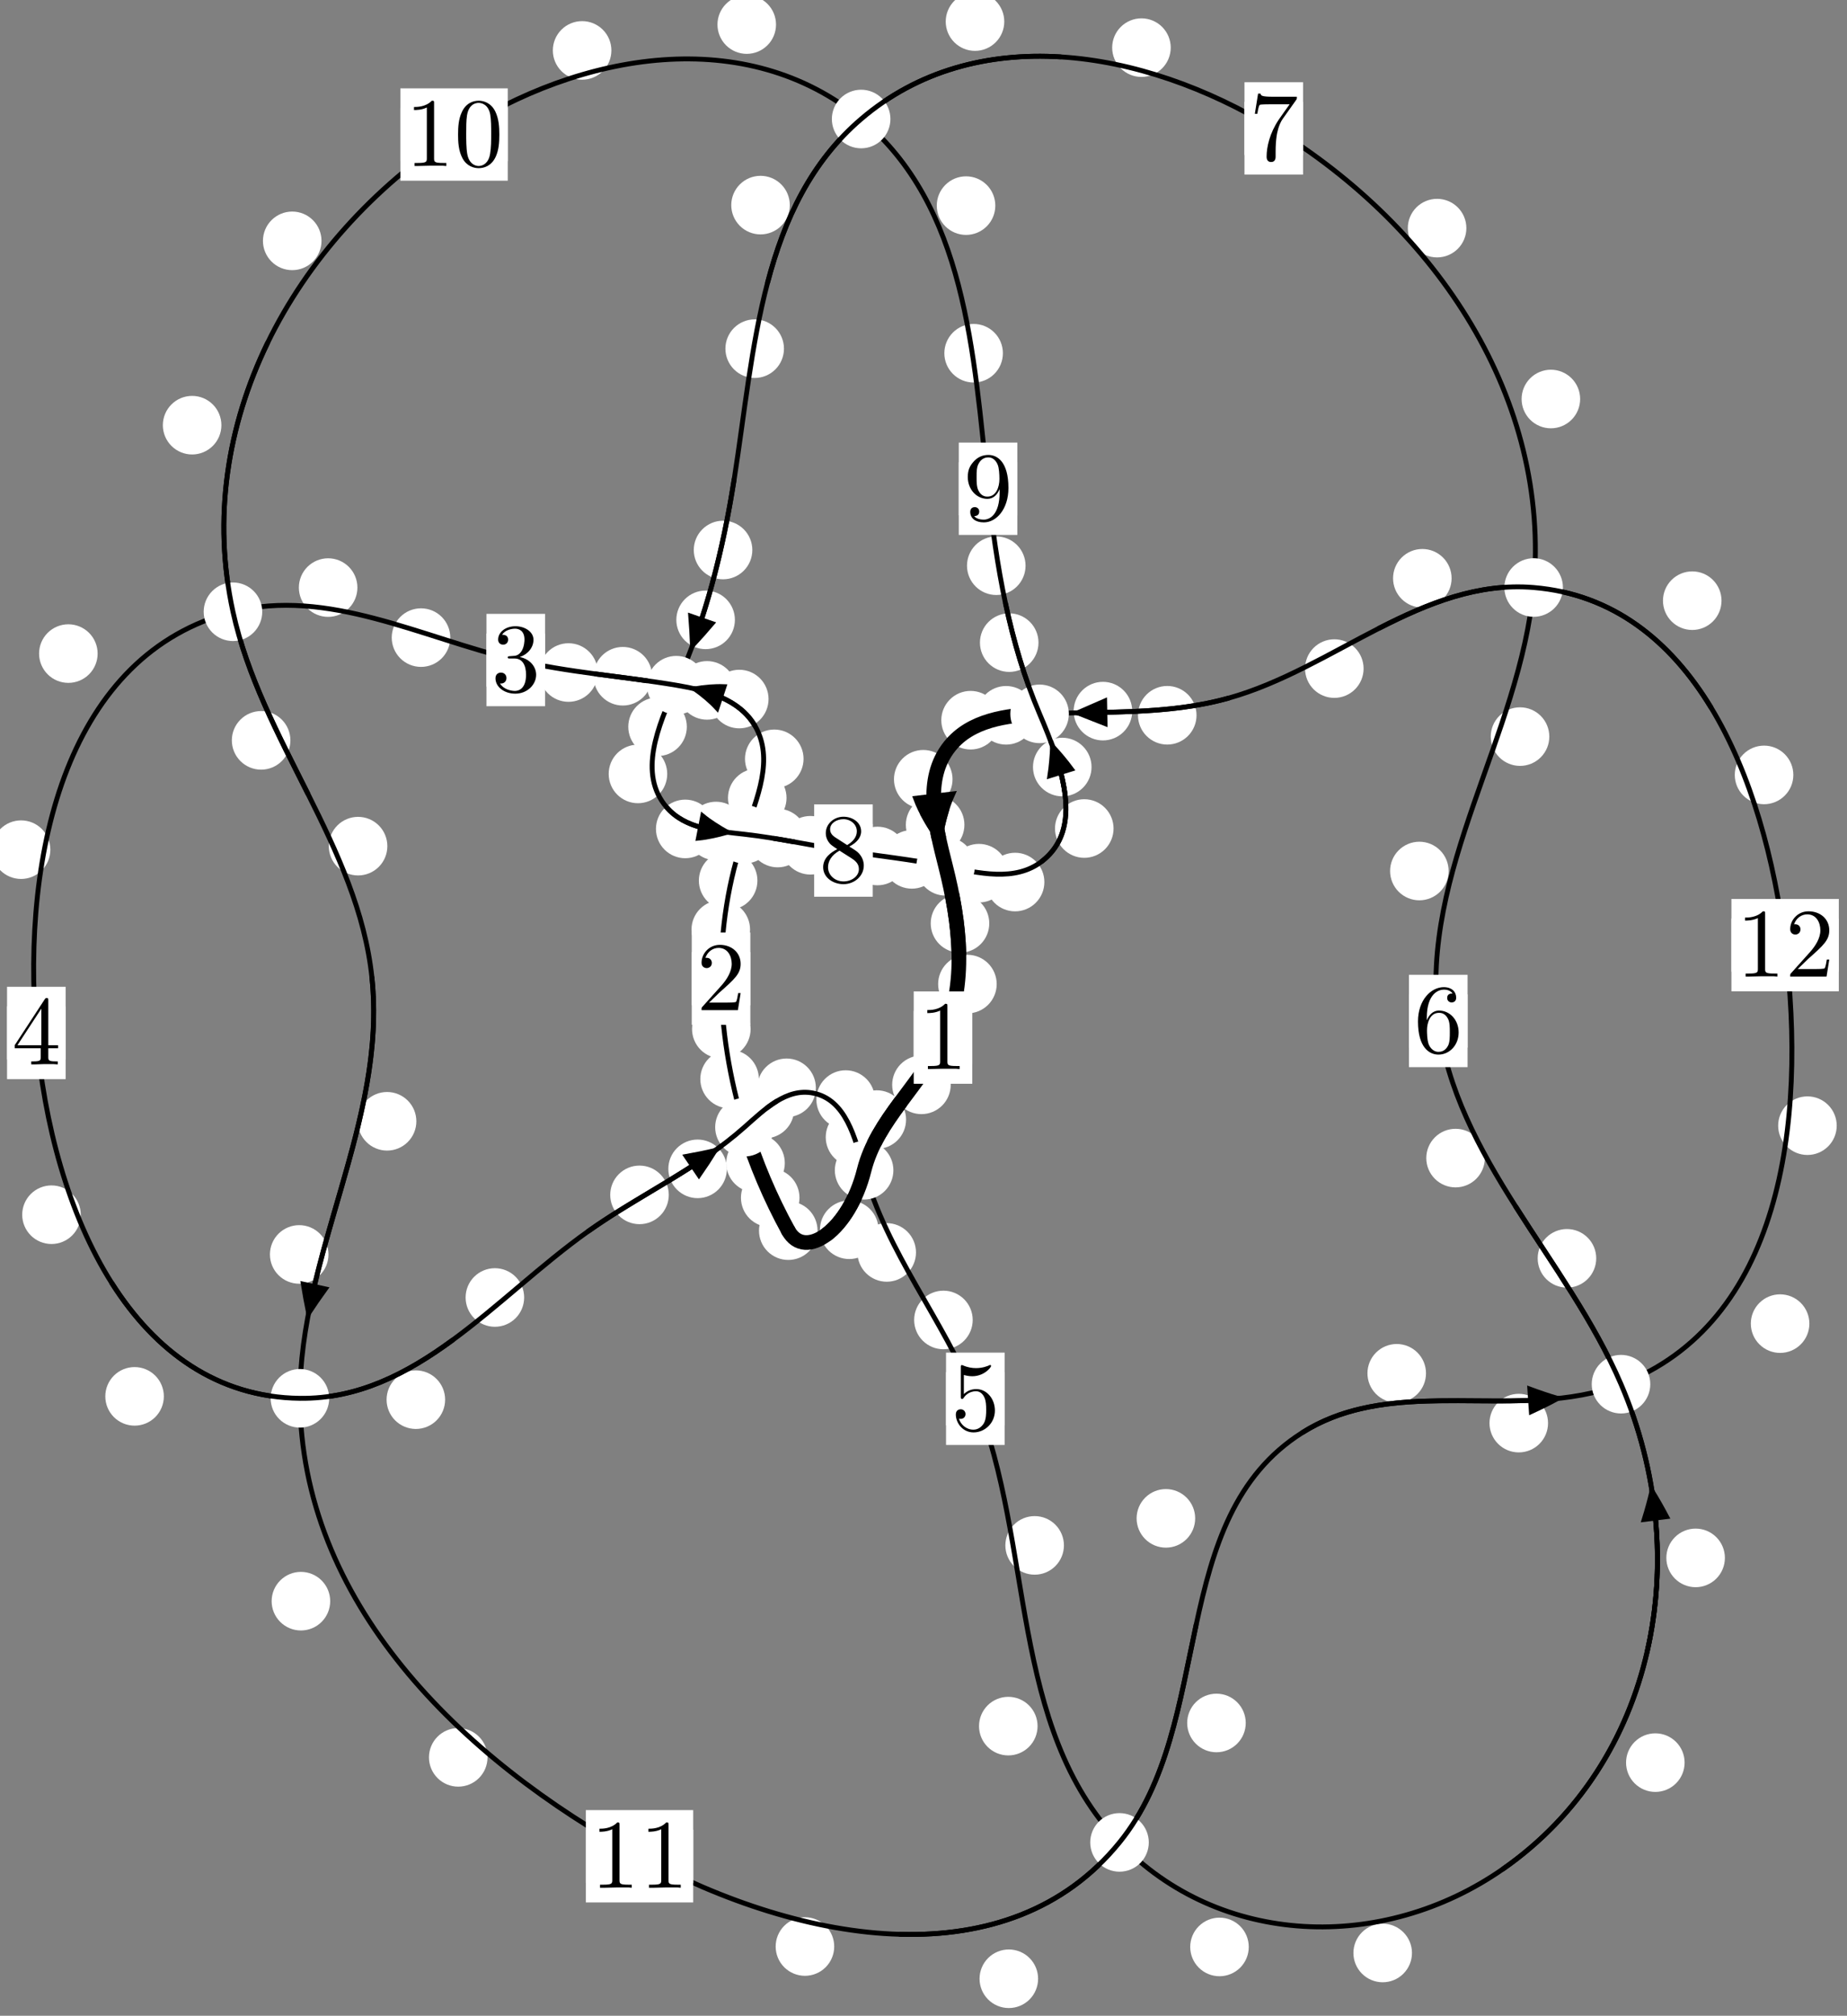 <?xml version="1.0"?>
<!-- Created by MetaPost 1.999 on 2021.07.06:0017 -->
<svg version="1.1" xmlns="http://www.w3.org/2000/svg" xmlns:xlink="http://www.w3.org/1999/xlink" width="188.556" height="205.653" viewBox="0 0 188.556 205.653">
<rect x="0" y="0" width="188.556" height="205.653" fill="#808080" stroke="none"/>
<!-- Original BoundingBox: -76.836411 -89.866318 111.719467 115.787155 -->
  <defs>
    <g transform="scale(0.01,0.01)" id="GLYPHcmr10_48">
      <path style="fill-rule: evenodd;" d="M460 -320C460 -400,455 -480,420 -554C374 -650,292 -666,250 -666C190 -666,117 -640,76 -547C44 -478,39 -400,39 -320C39 -245,43 -155,84 -79C127 2,200 22,249 22C303 22,379 1,423 -94C455 -163,460 -241,460 -320M249 -0C210 -0,151 -25,133 -121C122 -181,122 -273,122 -332C122 -396,122 -462,130 -516C149 -635,224 -644,249 -644C282 -644,348 -626,367 -527C377 -471,377 -395,377 -332C377 -257,377 -189,366 -125C351 -30,294 -0,249 -0"></path>
    </g>
    <g transform="scale(0.01,0.01)" id="GLYPHcmr10_49">
      <path style="fill-rule: evenodd;" d="M294 -640C294 -664,294 -666,271 -666C209 -602,121 -602,89 -602L89 -571C109 -571,168 -571,220 -597L220 -79C220 -43,217 -31,127 -31L95 -31L95 -0L257 -0L130 -3L217 -3L257 -3L297 -3L384 -3L419 -0L419 -31L387 -31C297 -31,294 -42,294 -79"></path>
    </g>
    <g transform="scale(0.01,0.01)" id="GLYPHcmr10_50">
      <path style="fill-rule: evenodd;" d="M127 -77L233 -180C389 -318,449 -372,449 -472C449 -586,359 -666,237 -666C124 -666,50 -574,50 -485C50 -429,100 -429,103 -429C120 -429,155 -441,155 -482C155 -508,137 -534,102 -534C94 -534,92 -534,89 -533C112 -598,166 -635,224 -635C315 -635,358 -554,358 -472C358 -392,308 -313,253 -251L61 -37C50 -26,50 -24,50 -0L421 -0L449 -174L424 -174C419 -144,412 -100,402 -85C395 -77,329 -77,307 -77"></path>
    </g>
    <g transform="scale(0.01,0.01)" id="GLYPHcmr10_51">
      <path style="fill-rule: evenodd;" d="M290 -352C372 -379,430 -449,430 -528C430 -610,342 -666,246 -666C145 -666,69 -606,69 -530C69 -497,91 -478,120 -478C151 -478,171 -500,171 -529C171 -579,124 -579,109 -579C140 -628,206 -641,242 -641C283 -641,338 -619,338 -529C338 -517,336 -459,310 -415C280 -367,246 -364,221 -363C213 -362,189 -360,182 -360C174 -359,167 -358,167 -348C167 -337,174 -337,191 -337L235 -337C317 -337,354 -269,354 -171C354 -35,285 -6,241 -6C198 -6,123 -23,88 -82C123 -77,154 -99,154 -137C154 -173,127 -193,98 -193C74 -193,42 -179,42 -135C42 -44,135 22,244 22C366 22,457 -69,457 -171C457 -253,394 -331,290 -352"></path>
    </g>
    <g transform="scale(0.01,0.01)" id="GLYPHcmr10_52">
      <path style="fill-rule: evenodd;" d="M294 -165L294 -78C294 -42,292 -31,218 -31L197 -31L197 -0L332 -0L238 -3L290 -3L332 -3L374 -3L427 -3L468 -0L468 -31L447 -31C373 -31,371 -42,371 -78L371 -165L471 -165L471 -196L371 -196L371 -651C371 -671,371 -677,355 -677C346 -677,343 -677,335 -665L28 -196L28 -165M300 -196L56 -196L300 -569"></path>
    </g>
    <g transform="scale(0.01,0.01)" id="GLYPHcmr10_53">
      <path style="fill-rule: evenodd;" d="M449 -201C449 -320,367 -420,259 -420C211 -420,168 -404,132 -369L132 -564C152 -558,185 -551,217 -551C340 -551,410 -642,410 -655C410 -661,407 -666,400 -666C399 -666,397 -666,392 -663C372 -654,323 -634,256 -634C216 -634,170 -641,123 -662C115 -665,113 -665,111 -665C101 -665,101 -657,101 -641L101 -345C101 -327,101 -319,115 -319C122 -319,124 -322,128 -328C139 -344,176 -398,257 -398C309 -398,334 -352,342 -334C358 -297,360 -258,360 -208C360 -173,360 -113,336 -71C312 -32,275 -6,229 -6C156 -6,99 -59,82 -118C85 -117,88 -116,99 -116C132 -116,149 -141,149 -165C149 -189,132 -214,99 -214C85 -214,50 -207,50 -161C50 -75,119 22,231 22C347 22,449 -74,449 -201"></path>
    </g>
    <g transform="scale(0.01,0.01)" id="GLYPHcmr10_54">
      <path style="fill-rule: evenodd;" d="M132 -328L132 -352C132 -605,256 -641,307 -641C331 -641,373 -635,395 -601C380 -601,340 -601,340 -556C340 -525,364 -510,386 -510C402 -510,432 -519,432 -558C432 -618,388 -666,305 -666C177 -666,42 -537,42 -316C42 -49,158 22,251 22C362 22,457 -72,457 -204C457 -331,368 -427,257 -427C189 -427,152 -376,132 -328M251 -6C188 -6,158 -66,152 -81C134 -128,134 -208,134 -226C134 -304,166 -404,256 -404C272 -404,318 -404,349 -342C367 -305,367 -254,367 -205C367 -157,367 -107,350 -71C320 -11,274 -6,251 -6"></path>
    </g>
    <g transform="scale(0.01,0.01)" id="GLYPHcmr10_55">
      <path style="fill-rule: evenodd;" d="M476 -609C485 -621,485 -623,485 -644L242 -644C120 -644,118 -657,114 -676L89 -676L56 -470L81 -470C84 -486,93 -549,106 -561C113 -567,191 -567,204 -567L411 -567C400 -551,321 -442,299 -409C209 -274,176 -135,176 -33C176 -23,176 22,222 22C268 22,268 -23,268 -33L268 -84C268 -139,271 -194,279 -248C283 -271,297 -357,341 -419"></path>
    </g>
    <g transform="scale(0.01,0.01)" id="GLYPHcmr10_56">
      <path style="fill-rule: evenodd;" d="M163 -457C117 -487,113 -521,113 -538C113 -599,178 -641,249 -641C322 -641,386 -589,386 -517C386 -460,347 -412,287 -377M309 -362C381 -399,430 -451,430 -517C430 -609,341 -666,250 -666C150 -666,69 -592,69 -499C69 -481,71 -436,113 -389C124 -377,161 -352,186 -335C128 -306,42 -250,42 -151C42 -45,144 22,249 22C362 22,457 -61,457 -168C457 -204,446 -249,408 -291C389 -312,373 -322,309 -362M209 -320L332 -242C360 -223,407 -193,407 -132C407 -58,332 -6,250 -6C164 -6,92 -68,92 -151C92 -209,124 -273,209 -320"></path>
    </g>
    <g transform="scale(0.01,0.01)" id="GLYPHcmr10_57">
      <path style="fill-rule: evenodd;" d="M367 -318L367 -286C367 -52,263 -6,205 -6C188 -6,134 -8,107 -42C151 -42,159 -71,159 -88C159 -119,135 -134,113 -134C97 -134,67 -125,67 -86C67 -19,121 22,206 22C335 22,457 -114,457 -329C457 -598,342 -666,253 -666C198 -666,149 -648,106 -603C65 -558,42 -516,42 -441C42 -316,130 -218,242 -218C303 -218,344 -260,367 -318M243 -241C227 -241,181 -241,150 -304C132 -341,132 -391,132 -440C132 -494,132 -541,153 -578C180 -628,218 -641,253 -641C299 -641,332 -607,349 -562C361 -530,365 -467,365 -421C365 -338,331 -241,243 -241"></path>
    </g>
  </defs>
  <path d="M81.618 122.196C81.618 121.404,81.303 120.643,80.743 120.083C80.182 119.523,79.422 119.208,78.63 119.208C77.837 119.208,77.077 119.523,76.516 120.083C75.956 120.643,75.641 121.404,75.641 122.196C75.641 122.989,75.956 123.749,76.516 124.31C77.077 124.87,77.837 125.185,78.63 125.185C79.422 125.185,80.182 124.87,80.743 124.31C81.303 123.749,81.618 122.989,81.618 122.196Z" style="fill: rgb(100%,100%,100%);stroke: none;"></path>
  <path d="M83.462 125.554C83.462 124.762,83.147 124.001,82.587 123.441C82.026 122.88,81.266 122.565,80.473 122.565C79.681 122.565,78.921 122.88,78.36 123.441C77.8 124.001,77.485 124.762,77.485 125.554C77.485 126.347,77.8 127.107,78.36 127.668C78.921 128.228,79.681 128.543,80.473 128.543C81.266 128.543,82.026 128.228,82.587 127.668C83.147 127.107,83.462 126.347,83.462 125.554Z" style="fill: rgb(100%,100%,100%);stroke: none;"></path>
  <path d="M77.471 110.088C77.471 109.295,77.156 108.535,76.596 107.975C76.035 107.414,75.275 107.099,74.483 107.099C73.69 107.099,72.93 107.414,72.369 107.975C71.809 108.535,71.494 109.295,71.494 110.088C71.494 110.881,71.809 111.641,72.369 112.201C72.93 112.762,73.69 113.077,74.483 113.077C75.275 113.077,76.035 112.762,76.596 112.201C77.156 111.641,77.471 110.881,77.471 110.088Z" style="fill: rgb(100%,100%,100%);stroke: none;"></path>
  <path d="M80.119 118.66C80.119 117.867,79.805 117.107,79.244 116.547C78.684 115.986,77.923 115.671,77.131 115.671C76.338 115.671,75.578 115.986,75.017 116.547C74.457 117.107,74.142 117.867,74.142 118.66C74.142 119.453,74.457 120.213,75.017 120.773C75.578 121.334,76.338 121.649,77.131 121.649C77.923 121.649,78.684 121.334,79.244 120.773C79.805 120.213,80.119 119.453,80.119 118.66Z" style="fill: rgb(100%,100%,100%);stroke: none;"></path>
  <path d="M76.572 94.835C76.572 94.042,76.257 93.282,75.697 92.722C75.137 92.161,74.376 91.846,73.584 91.846C72.791 91.846,72.031 92.161,71.47 92.722C70.91 93.282,70.595 94.042,70.595 94.835C70.595 95.628,70.91 96.388,71.47 96.948C72.031 97.509,72.791 97.824,73.584 97.824C74.376 97.824,75.137 97.509,75.697 96.948C76.257 96.388,76.572 95.628,76.572 94.835Z" style="fill: rgb(100%,100%,100%);stroke: none;"></path>
  <path d="M76.627 104.988C76.627 104.196,76.312 103.436,75.752 102.875C75.191 102.315,74.431 102,73.639 102C72.846 102,72.086 102.315,71.525 102.875C70.965 103.436,70.65 104.196,70.65 104.988C70.65 105.781,70.965 106.541,71.525 107.102C72.086 107.662,72.846 107.977,73.639 107.977C74.431 107.977,75.191 107.662,75.752 107.102C76.312 106.541,76.627 105.781,76.627 104.988Z" style="fill: rgb(100%,100%,100%);stroke: none;"></path>
  <path d="M80.295 81.403C80.295 80.611,79.98 79.85,79.42 79.29C78.86 78.729,78.099 78.415,77.307 78.415C76.514 78.415,75.754 78.729,75.193 79.29C74.633 79.85,74.318 80.611,74.318 81.403C74.318 82.196,74.633 82.956,75.193 83.517C75.754 84.077,76.514 84.392,77.307 84.392C78.099 84.392,78.86 84.077,79.42 83.517C79.98 82.956,80.295 82.196,80.295 81.403Z" style="fill: rgb(100%,100%,100%);stroke: none;"></path>
  <path d="M77.323 89.841C77.323 89.049,77.008 88.288,76.448 87.728C75.887 87.167,75.127 86.852,74.335 86.852C73.542 86.852,72.782 87.167,72.221 87.728C71.661 88.288,71.346 89.049,71.346 89.841C71.346 90.634,71.661 91.394,72.221 91.955C72.782 92.515,73.542 92.83,74.335 92.83C75.127 92.83,75.887 92.515,76.448 91.955C77.008 91.394,77.323 90.634,77.323 89.841Z" style="fill: rgb(100%,100%,100%);stroke: none;"></path>
  <path d="M78.459 71.319C78.459 70.526,78.144 69.766,77.584 69.206C77.024 68.645,76.263 68.33,75.471 68.33C74.678 68.33,73.918 68.645,73.357 69.206C72.797 69.766,72.482 70.526,72.482 71.319C72.482 72.112,72.797 72.872,73.357 73.432C73.918 73.993,74.678 74.308,75.471 74.308C76.263 74.308,77.024 73.993,77.584 73.432C78.144 72.872,78.459 72.112,78.459 71.319Z" style="fill: rgb(100%,100%,100%);stroke: none;"></path>
  <path d="M82.033 77.418C82.033 76.625,81.718 75.865,81.157 75.305C80.597 74.744,79.836 74.429,79.044 74.429C78.251 74.429,77.491 74.744,76.93 75.305C76.37 75.865,76.055 76.625,76.055 77.418C76.055 78.211,76.37 78.971,76.93 79.531C77.491 80.092,78.251 80.407,79.044 80.407C79.836 80.407,80.597 80.092,81.157 79.531C81.718 78.971,82.033 78.211,82.033 77.418Z" style="fill: rgb(100%,100%,100%);stroke: none;"></path>
  <path d="M66.57 68.991C66.57 68.198,66.255 67.438,65.695 66.878C65.134 66.317,64.374 66.002,63.581 66.002C62.789 66.002,62.028 66.317,61.468 66.878C60.908 67.438,60.593 68.198,60.593 68.991C60.593 69.784,60.908 70.544,61.468 71.104C62.028 71.665,62.789 71.98,63.581 71.98C64.374 71.98,65.134 71.665,65.695 71.104C66.255 70.544,66.57 69.784,66.57 68.991Z" style="fill: rgb(100%,100%,100%);stroke: none;"></path>
  <path d="M75.166 70.434C75.166 69.642,74.851 68.882,74.291 68.321C73.73 67.761,72.97 67.446,72.177 67.446C71.385 67.446,70.624 67.761,70.064 68.321C69.503 68.882,69.188 69.642,69.188 70.434C69.188 71.227,69.503 71.987,70.064 72.548C70.624 73.108,71.385 73.423,72.177 73.423C72.97 73.423,73.73 73.108,74.291 72.548C74.851 71.987,75.166 71.227,75.166 70.434Z" style="fill: rgb(100%,100%,100%);stroke: none;"></path>
  <path d="M45.968 65.05C45.968 64.258,45.654 63.498,45.093 62.937C44.533 62.377,43.772 62.062,42.98 62.062C42.187 62.062,41.427 62.377,40.866 62.937C40.306 63.498,39.991 64.258,39.991 65.05C39.991 65.843,40.306 66.603,40.866 67.164C41.427 67.724,42.187 68.039,42.98 68.039C43.772 68.039,44.533 67.724,45.093 67.164C45.654 66.603,45.968 65.843,45.968 65.05Z" style="fill: rgb(100%,100%,100%);stroke: none;"></path>
  <path d="M61.026 68.614C61.026 67.821,60.711 67.061,60.15 66.5C59.59 65.94,58.83 65.625,58.037 65.625C57.244 65.625,56.484 65.94,55.924 66.5C55.363 67.061,55.048 67.821,55.048 68.614C55.048 69.406,55.363 70.166,55.924 70.727C56.484 71.287,57.244 71.602,58.037 71.602C58.83 71.602,59.59 71.287,60.15 70.727C60.711 70.166,61.026 69.406,61.026 68.614Z" style="fill: rgb(100%,100%,100%);stroke: none;"></path>
  <path d="M9.967 66.681C9.967 65.888,9.652 65.128,9.091 64.567C8.531 64.007,7.77 63.692,6.978 63.692C6.185 63.692,5.425 64.007,4.864 64.567C4.304 65.128,3.989 65.888,3.989 66.681C3.989 67.473,4.304 68.234,4.864 68.794C5.425 69.355,6.185 69.669,6.978 69.669C7.77 69.669,8.531 69.355,9.091 68.794C9.652 68.234,9.967 67.473,9.967 66.681Z" style="fill: rgb(100%,100%,100%);stroke: none;"></path>
  <path d="M36.487 59.947C36.487 59.154,36.172 58.394,35.612 57.833C35.051 57.273,34.291 56.958,33.499 56.958C32.706 56.958,31.946 57.273,31.385 57.833C30.825 58.394,30.51 59.154,30.51 59.947C30.51 60.739,30.825 61.499,31.385 62.06C31.946 62.62,32.706 62.935,33.499 62.935C34.291 62.935,35.051 62.62,35.612 62.06C36.172 61.499,36.487 60.739,36.487 59.947Z" style="fill: rgb(100%,100%,100%);stroke: none;"></path>
  <path d="M8.245 123.928C8.245 123.135,7.93 122.375,7.369 121.815C6.809 121.254,6.049 120.939,5.256 120.939C4.463 120.939,3.703 121.254,3.143 121.815C2.582 122.375,2.267 123.135,2.267 123.928C2.267 124.721,2.582 125.481,3.143 126.041C3.703 126.602,4.463 126.917,5.256 126.917C6.049 126.917,6.809 126.602,7.369 126.041C7.93 125.481,8.245 124.721,8.245 123.928Z" style="fill: rgb(100%,100%,100%);stroke: none;"></path>
  <path d="M5.141 86.685C5.141 85.892,4.826 85.132,4.266 84.571C3.705 84.011,2.945 83.696,2.152 83.696C1.36 83.696,0.599 84.011,0.039 84.571C-0.521 85.132,-0.836 85.892,-0.836 86.685C-0.836 87.477,-0.521 88.238,0.039 88.798C0.599 89.358,1.36 89.673,2.152 89.673C2.945 89.673,3.705 89.358,4.266 88.798C4.826 88.238,5.141 87.477,5.141 86.685Z" style="fill: rgb(100%,100%,100%);stroke: none;"></path>
  <path d="M45.442 142.798C45.442 142.005,45.127 141.245,44.567 140.684C44.006 140.124,43.246 139.809,42.454 139.809C41.661 139.809,40.901 140.124,40.34 140.684C39.78 141.245,39.465 142.005,39.465 142.798C39.465 143.59,39.78 144.351,40.34 144.911C40.901 145.471,41.661 145.786,42.454 145.786C43.246 145.786,44.006 145.471,44.567 144.911C45.127 144.351,45.442 143.59,45.442 142.798Z" style="fill: rgb(100%,100%,100%);stroke: none;"></path>
  <path d="M16.727 142.461C16.727 141.668,16.412 140.908,15.852 140.347C15.291 139.787,14.531 139.472,13.739 139.472C12.946 139.472,12.186 139.787,11.625 140.347C11.065 140.908,10.75 141.668,10.75 142.461C10.75 143.253,11.065 144.014,11.625 144.574C12.186 145.134,12.946 145.449,13.739 145.449C14.531 145.449,15.291 145.134,15.852 144.574C16.412 144.014,16.727 143.253,16.727 142.461Z" style="fill: rgb(100%,100%,100%);stroke: none;"></path>
  <path d="M68.274 121.904C68.274 121.111,67.959 120.351,67.399 119.791C66.838 119.23,66.078 118.915,65.285 118.915C64.493 118.915,63.732 119.23,63.172 119.791C62.611 120.351,62.297 121.111,62.297 121.904C62.297 122.697,62.611 123.457,63.172 124.017C63.732 124.578,64.493 124.893,65.285 124.893C66.078 124.893,66.838 124.578,67.399 124.017C67.959 123.457,68.274 122.697,68.274 121.904Z" style="fill: rgb(100%,100%,100%);stroke: none;"></path>
  <path d="M53.51 132.373C53.51 131.58,53.195 130.82,52.635 130.259C52.075 129.699,51.314 129.384,50.522 129.384C49.729 129.384,48.969 129.699,48.408 130.259C47.848 130.82,47.533 131.58,47.533 132.373C47.533 133.165,47.848 133.926,48.408 134.486C48.969 135.047,49.729 135.361,50.522 135.361C51.314 135.361,52.075 135.047,52.635 134.486C53.195 133.926,53.51 133.165,53.51 132.373Z" style="fill: rgb(100%,100%,100%);stroke: none;"></path>
  <path d="M81.077 113.145C81.077 112.352,80.762 111.592,80.201 111.032C79.641 110.471,78.88 110.156,78.088 110.156C77.295 110.156,76.535 110.471,75.974 111.032C75.414 111.592,75.099 112.352,75.099 113.145C75.099 113.938,75.414 114.698,75.974 115.258C76.535 115.819,77.295 116.134,78.088 116.134C78.88 116.134,79.641 115.819,80.201 115.258C80.762 114.698,81.077 113.938,81.077 113.145Z" style="fill: rgb(100%,100%,100%);stroke: none;"></path>
  <path d="M74.206 119.249C74.206 118.456,73.891 117.696,73.331 117.136C72.771 116.575,72.01 116.26,71.218 116.26C70.425 116.26,69.665 116.575,69.104 117.136C68.544 117.696,68.229 118.456,68.229 119.249C68.229 120.042,68.544 120.802,69.104 121.362C69.665 121.923,70.425 122.238,71.218 122.238C72.01 122.238,72.771 121.923,73.331 121.362C73.891 120.802,74.206 120.042,74.206 119.249Z" style="fill: rgb(100%,100%,100%);stroke: none;"></path>
  <path d="M89.321 112.181C89.321 111.389,89.006 110.628,88.445 110.068C87.885 109.507,87.125 109.192,86.332 109.192C85.539 109.192,84.779 109.507,84.219 110.068C83.658 110.628,83.343 111.389,83.343 112.181C83.343 112.974,83.658 113.734,84.219 114.295C84.779 114.855,85.539 115.17,86.332 115.17C87.125 115.17,87.885 114.855,88.445 114.295C89.006 113.734,89.321 112.974,89.321 112.181Z" style="fill: rgb(100%,100%,100%);stroke: none;"></path>
  <path d="M83.289 110.981C83.289 110.188,82.974 109.428,82.414 108.868C81.854 108.307,81.093 107.992,80.301 107.992C79.508 107.992,78.748 108.307,78.187 108.868C77.627 109.428,77.312 110.188,77.312 110.981C77.312 111.774,77.627 112.534,78.187 113.094C78.748 113.655,79.508 113.97,80.301 113.97C81.093 113.97,81.854 113.655,82.414 113.094C82.974 112.534,83.289 111.774,83.289 110.981Z" style="fill: rgb(100%,100%,100%);stroke: none;"></path>
  <path d="M93.512 127.776C93.512 126.984,93.197 126.223,92.637 125.663C92.076 125.102,91.316 124.787,90.524 124.787C89.731 124.787,88.971 125.102,88.41 125.663C87.85 126.223,87.535 126.984,87.535 127.776C87.535 128.569,87.85 129.329,88.41 129.89C88.971 130.45,89.731 130.765,90.524 130.765C91.316 130.765,92.076 130.45,92.637 129.89C93.197 129.329,93.512 128.569,93.512 127.776Z" style="fill: rgb(100%,100%,100%);stroke: none;"></path>
  <path d="M90.275 116.02C90.275 115.228,89.96 114.468,89.4 113.907C88.84 113.347,88.079 113.032,87.287 113.032C86.494 113.032,85.734 113.347,85.173 113.907C84.613 114.468,84.298 115.228,84.298 116.02C84.298 116.813,84.613 117.573,85.173 118.134C85.734 118.694,86.494 119.009,87.287 119.009C88.079 119.009,88.84 118.694,89.4 118.134C89.96 117.573,90.275 116.813,90.275 116.02Z" style="fill: rgb(100%,100%,100%);stroke: none;"></path>
  <path d="M108.614 157.664C108.614 156.871,108.299 156.111,107.738 155.551C107.178 154.99,106.418 154.675,105.625 154.675C104.832 154.675,104.072 154.99,103.512 155.551C102.951 156.111,102.636 156.871,102.636 157.664C102.636 158.457,102.951 159.217,103.512 159.777C104.072 160.338,104.832 160.653,105.625 160.653C106.418 160.653,107.178 160.338,107.738 159.777C108.299 159.217,108.614 158.457,108.614 157.664Z" style="fill: rgb(100%,100%,100%);stroke: none;"></path>
  <path d="M99.301 134.665C99.301 133.873,98.986 133.113,98.425 132.552C97.865 131.992,97.105 131.677,96.312 131.677C95.519 131.677,94.759 131.992,94.199 132.552C93.638 133.113,93.323 133.873,93.323 134.665C93.323 135.458,93.638 136.218,94.199 136.779C94.759 137.339,95.519 137.654,96.312 137.654C97.105 137.654,97.865 137.339,98.425 136.779C98.986 136.218,99.301 135.458,99.301 134.665Z" style="fill: rgb(100%,100%,100%);stroke: none;"></path>
  <path d="M127.484 198.631C127.484 197.839,127.169 197.078,126.609 196.518C126.048 195.957,125.288 195.643,124.495 195.643C123.703 195.643,122.942 195.957,122.382 196.518C121.821 197.078,121.506 197.839,121.506 198.631C121.506 199.424,121.821 200.184,122.382 200.745C122.942 201.305,123.703 201.62,124.495 201.62C125.288 201.62,126.048 201.305,126.609 200.745C127.169 200.184,127.484 199.424,127.484 198.631Z" style="fill: rgb(100%,100%,100%);stroke: none;"></path>
  <path d="M105.923 176.103C105.923 175.311,105.608 174.551,105.048 173.99C104.487 173.43,103.727 173.115,102.934 173.115C102.142 173.115,101.381 173.43,100.821 173.99C100.26 174.551,99.946 175.311,99.946 176.103C99.946 176.896,100.26 177.656,100.821 178.217C101.381 178.777,102.142 179.092,102.934 179.092C103.727 179.092,104.487 178.777,105.048 178.217C105.608 177.656,105.923 176.896,105.923 176.103Z" style="fill: rgb(100%,100%,100%);stroke: none;"></path>
  <path d="M171.978 179.827C171.978 179.034,171.663 178.274,171.103 177.714C170.542 177.153,169.782 176.838,168.99 176.838C168.197 176.838,167.437 177.153,166.876 177.714C166.316 178.274,166.001 179.034,166.001 179.827C166.001 180.62,166.316 181.38,166.876 181.94C167.437 182.501,168.197 182.816,168.99 182.816C169.782 182.816,170.542 182.501,171.103 181.94C171.663 181.38,171.978 180.62,171.978 179.827Z" style="fill: rgb(100%,100%,100%);stroke: none;"></path>
  <path d="M144.145 199.247C144.145 198.454,143.83 197.694,143.269 197.134C142.709 196.573,141.949 196.258,141.156 196.258C140.363 196.258,139.603 196.573,139.043 197.134C138.482 197.694,138.167 198.454,138.167 199.247C138.167 200.04,138.482 200.8,139.043 201.36C139.603 201.921,140.363 202.236,141.156 202.236C141.949 202.236,142.709 201.921,143.269 201.36C143.83 200.8,144.145 200.04,144.145 199.247Z" style="fill: rgb(100%,100%,100%);stroke: none;"></path>
  <path d="M162.955 128.378C162.955 127.585,162.64 126.825,162.08 126.265C161.519 125.704,160.759 125.389,159.967 125.389C159.174 125.389,158.414 125.704,157.853 126.265C157.293 126.825,156.978 127.585,156.978 128.378C156.978 129.171,157.293 129.931,157.853 130.491C158.414 131.052,159.174 131.367,159.967 131.367C160.759 131.367,161.519 131.052,162.08 130.491C162.64 129.931,162.955 129.171,162.955 128.378Z" style="fill: rgb(100%,100%,100%);stroke: none;"></path>
  <path d="M176.091 158.94C176.091 158.147,175.776 157.387,175.216 156.827C174.655 156.266,173.895 155.951,173.102 155.951C172.31 155.951,171.549 156.266,170.989 156.827C170.429 157.387,170.114 158.147,170.114 158.94C170.114 159.733,170.429 160.493,170.989 161.053C171.549 161.614,172.31 161.929,173.102 161.929C173.895 161.929,174.655 161.614,175.216 161.053C175.776 160.493,176.091 159.733,176.091 158.94Z" style="fill: rgb(100%,100%,100%);stroke: none;"></path>
  <path d="M147.888 88.863C147.888 88.07,147.573 87.31,147.013 86.75C146.452 86.189,145.692 85.874,144.9 85.874C144.107 85.874,143.347 86.189,142.786 86.75C142.226 87.31,141.911 88.07,141.911 88.863C141.911 89.656,142.226 90.416,142.786 90.976C143.347 91.537,144.107 91.852,144.9 91.852C145.692 91.852,146.452 91.537,147.013 90.976C147.573 90.416,147.888 89.656,147.888 88.863Z" style="fill: rgb(100%,100%,100%);stroke: none;"></path>
  <path d="M151.584 118.15C151.584 117.358,151.269 116.598,150.708 116.037C150.148 115.477,149.388 115.162,148.595 115.162C147.802 115.162,147.042 115.477,146.482 116.037C145.921 116.598,145.606 117.358,145.606 118.15C145.606 118.943,145.921 119.703,146.482 120.264C147.042 120.824,147.802 121.139,148.595 121.139C149.388 121.139,150.148 120.824,150.708 120.264C151.269 119.703,151.584 118.943,151.584 118.15Z" style="fill: rgb(100%,100%,100%);stroke: none;"></path>
  <path d="M161.314 40.708C161.314 39.915,160.999 39.155,160.439 38.595C159.878 38.034,159.118 37.719,158.325 37.719C157.533 37.719,156.772 38.034,156.212 38.595C155.652 39.155,155.337 39.915,155.337 40.708C155.337 41.501,155.652 42.261,156.212 42.822C156.772 43.382,157.533 43.697,158.325 43.697C159.118 43.697,159.878 43.382,160.439 42.822C160.999 42.261,161.314 41.501,161.314 40.708Z" style="fill: rgb(100%,100%,100%);stroke: none;"></path>
  <path d="M158.166 75.15C158.166 74.357,157.851 73.597,157.291 73.037C156.73 72.476,155.97 72.161,155.177 72.161C154.385 72.161,153.624 72.476,153.064 73.037C152.503 73.597,152.188 74.357,152.188 75.15C152.188 75.943,152.503 76.703,153.064 77.263C153.624 77.824,154.385 78.139,155.177 78.139C155.97 78.139,156.73 77.824,157.291 77.263C157.851 76.703,158.166 75.943,158.166 75.15Z" style="fill: rgb(100%,100%,100%);stroke: none;"></path>
  <path d="M119.517 4.86C119.517 4.067,119.202 3.307,118.641 2.747C118.081 2.186,117.321 1.871,116.528 1.871C115.735 1.871,114.975 2.186,114.415 2.747C113.854 3.307,113.539 4.067,113.539 4.86C113.539 5.653,113.854 6.413,114.415 6.973C114.975 7.534,115.735 7.849,116.528 7.849C117.321 7.849,118.081 7.534,118.641 6.973C119.202 6.413,119.517 5.653,119.517 4.86Z" style="fill: rgb(100%,100%,100%);stroke: none;"></path>
  <path d="M149.698 23.274C149.698 22.481,149.383 21.721,148.822 21.16C148.262 20.6,147.501 20.285,146.709 20.285C145.916 20.285,145.156 20.6,144.595 21.16C144.035 21.721,143.72 22.481,143.72 23.274C143.72 24.066,144.035 24.827,144.595 25.387C145.156 25.947,145.916 26.262,146.709 26.262C147.501 26.262,148.262 25.947,148.822 25.387C149.383 24.827,149.698 24.066,149.698 23.274Z" style="fill: rgb(100%,100%,100%);stroke: none;"></path>
  <path d="M80.63 20.926C80.63 20.133,80.315 19.373,79.755 18.813C79.195 18.252,78.434 17.937,77.642 17.937C76.849 17.937,76.089 18.252,75.528 18.813C74.968 19.373,74.653 20.133,74.653 20.926C74.653 21.719,74.968 22.479,75.528 23.039C76.089 23.6,76.849 23.915,77.642 23.915C78.434 23.915,79.195 23.6,79.755 23.039C80.315 22.479,80.63 21.719,80.63 20.926Z" style="fill: rgb(100%,100%,100%);stroke: none;"></path>
  <path d="M102.524 2.202C102.524 1.409,102.209 0.649,101.649 0.088C101.088 -0.472,100.328 -0.787,99.535 -0.787C98.743 -0.787,97.983 -0.472,97.422 0.088C96.862 0.649,96.547 1.409,96.547 2.202C96.547 2.994,96.862 3.754,97.422 4.315C97.983 4.875,98.743 5.19,99.535 5.19C100.328 5.19,101.088 4.875,101.649 4.315C102.209 3.754,102.524 2.994,102.524 2.202Z" style="fill: rgb(100%,100%,100%);stroke: none;"></path>
  <path d="M76.804 56.113C76.804 55.32,76.489 54.56,75.928 54C75.368 53.439,74.608 53.124,73.815 53.124C73.022 53.124,72.262 53.439,71.702 54C71.141 54.56,70.826 55.32,70.826 56.113C70.826 56.906,71.141 57.666,71.702 58.226C72.262 58.787,73.022 59.102,73.815 59.102C74.608 59.102,75.368 58.787,75.928 58.226C76.489 57.666,76.804 56.906,76.804 56.113Z" style="fill: rgb(100%,100%,100%);stroke: none;"></path>
  <path d="M80.033 35.572C80.033 34.779,79.718 34.019,79.158 33.459C78.597 32.898,77.837 32.583,77.044 32.583C76.252 32.583,75.492 32.898,74.931 33.459C74.371 34.019,74.056 34.779,74.056 35.572C74.056 36.365,74.371 37.125,74.931 37.685C75.492 38.246,76.252 38.561,77.044 38.561C77.837 38.561,78.597 38.246,79.158 37.685C79.718 37.125,80.033 36.365,80.033 35.572Z" style="fill: rgb(100%,100%,100%);stroke: none;"></path>
  <path d="M70.117 74.147C70.117 73.354,69.802 72.594,69.241 72.034C68.681 71.473,67.921 71.158,67.128 71.158C66.335 71.158,65.575 71.473,65.015 72.034C64.454 72.594,64.139 73.354,64.139 74.147C64.139 74.94,64.454 75.7,65.015 76.26C65.575 76.821,66.335 77.136,67.128 77.136C67.921 77.136,68.681 76.821,69.241 76.26C69.802 75.7,70.117 74.94,70.117 74.147Z" style="fill: rgb(100%,100%,100%);stroke: none;"></path>
  <path d="M75.024 63.24C75.024 62.447,74.709 61.687,74.148 61.126C73.588 60.566,72.828 60.251,72.035 60.251C71.242 60.251,70.482 60.566,69.922 61.126C69.361 61.687,69.046 62.447,69.046 63.24C69.046 64.032,69.361 64.793,69.922 65.353C70.482 65.913,71.242 66.228,72.035 66.228C72.828 66.228,73.588 65.913,74.148 65.353C74.709 64.793,75.024 64.032,75.024 63.24Z" style="fill: rgb(100%,100%,100%);stroke: none;"></path>
  <path d="M72.943 84.569C72.943 83.776,72.628 83.016,72.067 82.456C71.507 81.895,70.747 81.58,69.954 81.58C69.161 81.58,68.401 81.895,67.841 82.456C67.28 83.016,66.965 83.776,66.965 84.569C66.965 85.362,67.28 86.122,67.841 86.682C68.401 87.243,69.161 87.558,69.954 87.558C70.747 87.558,71.507 87.243,72.067 86.682C72.628 86.122,72.943 85.362,72.943 84.569Z" style="fill: rgb(100%,100%,100%);stroke: none;"></path>
  <path d="M68.116 78.957C68.116 78.165,67.801 77.405,67.241 76.844C66.68 76.284,65.92 75.969,65.127 75.969C64.335 75.969,63.574 76.284,63.014 76.844C62.453 77.405,62.139 78.165,62.139 78.957C62.139 79.75,62.453 80.51,63.014 81.071C63.574 81.631,64.335 81.946,65.127 81.946C65.92 81.946,66.68 81.631,67.241 81.071C67.801 80.51,68.116 79.75,68.116 78.957Z" style="fill: rgb(100%,100%,100%);stroke: none;"></path>
  <path d="M82.381 85.499C82.381 84.707,82.066 83.947,81.506 83.386C80.945 82.826,80.185 82.511,79.393 82.511C78.6 82.511,77.84 82.826,77.279 83.386C76.719 83.947,76.404 84.707,76.404 85.499C76.404 86.292,76.719 87.052,77.279 87.613C77.84 88.173,78.6 88.488,79.393 88.488C80.185 88.488,80.945 88.173,81.506 87.613C82.066 87.052,82.381 86.292,82.381 85.499Z" style="fill: rgb(100%,100%,100%);stroke: none;"></path>
  <path d="M76.085 84.782C76.085 83.99,75.77 83.229,75.209 82.669C74.649 82.109,73.889 81.794,73.096 81.794C72.303 81.794,71.543 82.109,70.983 82.669C70.422 83.229,70.107 83.99,70.107 84.782C70.107 85.575,70.422 86.335,70.983 86.896C71.543 87.456,72.303 87.771,73.096 87.771C73.889 87.771,74.649 87.456,75.209 86.896C75.77 86.335,76.085 85.575,76.085 84.782Z" style="fill: rgb(100%,100%,100%);stroke: none;"></path>
  <path d="M92.567 87.33C92.567 86.538,92.253 85.778,91.692 85.217C91.132 84.657,90.371 84.342,89.579 84.342C88.786 84.342,88.026 84.657,87.465 85.217C86.905 85.778,86.59 86.538,86.59 87.33C86.59 88.123,86.905 88.883,87.465 89.444C88.026 90.004,88.786 90.319,89.579 90.319C90.371 90.319,91.132 90.004,91.692 89.444C92.253 88.883,92.567 88.123,92.567 87.33Z" style="fill: rgb(100%,100%,100%);stroke: none;"></path>
  <path d="M85.721 86.236C85.721 85.444,85.406 84.684,84.846 84.123C84.285 83.563,83.525 83.248,82.733 83.248C81.94 83.248,81.18 83.563,80.619 84.123C80.059 84.684,79.744 85.444,79.744 86.236C79.744 87.029,80.059 87.789,80.619 88.35C81.18 88.91,81.94 89.225,82.733 89.225C83.525 89.225,84.285 88.91,84.846 88.35C85.406 87.789,85.721 87.029,85.721 86.236Z" style="fill: rgb(100%,100%,100%);stroke: none;"></path>
  <path d="M102.925 89.085C102.925 88.292,102.61 87.532,102.049 86.971C101.489 86.411,100.728 86.096,99.936 86.096C99.143 86.096,98.383 86.411,97.822 86.971C97.262 87.532,96.947 88.292,96.947 89.085C96.947 89.877,97.262 90.637,97.822 91.198C98.383 91.758,99.143 92.073,99.936 92.073C100.728 92.073,101.489 91.758,102.049 91.198C102.61 90.637,102.925 89.877,102.925 89.085Z" style="fill: rgb(100%,100%,100%);stroke: none;"></path>
  <path d="M96.076 87.675C96.076 86.883,95.761 86.122,95.201 85.562C94.64 85.001,93.88 84.687,93.087 84.687C92.295 84.687,91.535 85.001,90.974 85.562C90.414 86.122,90.099 86.883,90.099 87.675C90.099 88.468,90.414 89.228,90.974 89.789C91.535 90.349,92.295 90.664,93.087 90.664C93.88 90.664,94.64 90.349,95.201 89.789C95.761 89.228,96.076 88.468,96.076 87.675Z" style="fill: rgb(100%,100%,100%);stroke: none;"></path>
  <path d="M113.68 84.528C113.68 83.735,113.365 82.975,112.805 82.415C112.244 81.854,111.484 81.539,110.691 81.539C109.899 81.539,109.139 81.854,108.578 82.415C108.018 82.975,107.703 83.735,107.703 84.528C107.703 85.321,108.018 86.081,108.578 86.641C109.139 87.202,109.899 87.517,110.691 87.517C111.484 87.517,112.244 87.202,112.805 86.641C113.365 86.081,113.68 85.321,113.68 84.528Z" style="fill: rgb(100%,100%,100%);stroke: none;"></path>
  <path d="M106.618 89.989C106.618 89.196,106.303 88.436,105.742 87.876C105.182 87.315,104.422 87,103.629 87C102.836 87,102.076 87.315,101.516 87.876C100.955 88.436,100.64 89.196,100.64 89.989C100.64 90.782,100.955 91.542,101.516 92.102C102.076 92.663,102.836 92.978,103.629 92.978C104.422 92.978,105.182 92.663,105.742 92.102C106.303 91.542,106.618 90.782,106.618 89.989Z" style="fill: rgb(100%,100%,100%);stroke: none;"></path>
  <path d="M106.017 65.562C106.017 64.769,105.702 64.009,105.142 63.449C104.581 62.888,103.821 62.573,103.028 62.573C102.236 62.573,101.476 62.888,100.915 63.449C100.355 64.009,100.04 64.769,100.04 65.562C100.04 66.355,100.355 67.115,100.915 67.675C101.476 68.236,102.236 68.551,103.028 68.551C103.821 68.551,104.581 68.236,105.142 67.675C105.702 67.115,106.017 66.355,106.017 65.562Z" style="fill: rgb(100%,100%,100%);stroke: none;"></path>
  <path d="M111.433 78.255C111.433 77.462,111.118 76.702,110.557 76.142C109.997 75.581,109.237 75.266,108.444 75.266C107.651 75.266,106.891 75.581,106.331 76.142C105.77 76.702,105.455 77.462,105.455 78.255C105.455 79.048,105.77 79.808,106.331 80.368C106.891 80.929,107.651 81.244,108.444 81.244C109.237 81.244,109.997 80.929,110.557 80.368C111.118 79.808,111.433 79.048,111.433 78.255Z" style="fill: rgb(100%,100%,100%);stroke: none;"></path>
  <path d="M102.384 36.037C102.384 35.244,102.069 34.484,101.508 33.924C100.948 33.363,100.188 33.048,99.395 33.048C98.602 33.048,97.842 33.363,97.282 33.924C96.721 34.484,96.406 35.244,96.406 36.037C96.406 36.83,96.721 37.59,97.282 38.15C97.842 38.711,98.602 39.026,99.395 39.026C100.188 39.026,100.948 38.711,101.508 38.15C102.069 37.59,102.384 36.83,102.384 36.037Z" style="fill: rgb(100%,100%,100%);stroke: none;"></path>
  <path d="M104.696 57.715C104.696 56.923,104.381 56.163,103.821 55.602C103.26 55.042,102.5 54.727,101.707 54.727C100.915 54.727,100.154 55.042,99.594 55.602C99.034 56.163,98.719 56.923,98.719 57.715C98.719 58.508,99.034 59.268,99.594 59.829C100.154 60.389,100.915 60.704,101.707 60.704C102.5 60.704,103.26 60.389,103.821 59.829C104.381 59.268,104.696 58.508,104.696 57.715Z" style="fill: rgb(100%,100%,100%);stroke: none;"></path>
  <path d="M79.222 2.507C79.222 1.714,78.907 0.954,78.347 0.394C77.786 -0.167,77.026 -0.482,76.233 -0.482C75.441 -0.482,74.681 -0.167,74.12 0.394C73.56 0.954,73.245 1.714,73.245 2.507C73.245 3.3,73.56 4.06,74.12 4.62C74.681 5.181,75.441 5.496,76.233 5.496C77.026 5.496,77.786 5.181,78.347 4.62C78.907 4.06,79.222 3.3,79.222 2.507Z" style="fill: rgb(100%,100%,100%);stroke: none;"></path>
  <path d="M101.61 20.978C101.61 20.185,101.295 19.425,100.735 18.865C100.174 18.304,99.414 17.989,98.621 17.989C97.829 17.989,97.068 18.304,96.508 18.865C95.948 19.425,95.633 20.185,95.633 20.978C95.633 21.771,95.948 22.531,96.508 23.091C97.068 23.652,97.829 23.967,98.621 23.967C99.414 23.967,100.174 23.652,100.735 23.091C101.295 22.531,101.61 21.771,101.61 20.978Z" style="fill: rgb(100%,100%,100%);stroke: none;"></path>
  <path d="M32.821 24.573C32.821 23.78,32.506 23.02,31.945 22.46C31.385 21.899,30.625 21.584,29.832 21.584C29.039 21.584,28.279 21.899,27.719 22.46C27.158 23.02,26.843 23.78,26.843 24.573C26.843 25.366,27.158 26.126,27.719 26.686C28.279 27.247,29.039 27.562,29.832 27.562C30.625 27.562,31.385 27.247,31.945 26.686C32.506 26.126,32.821 25.366,32.821 24.573Z" style="fill: rgb(100%,100%,100%);stroke: none;"></path>
  <path d="M62.416 5.144C62.416 4.351,62.101 3.591,61.54 3.03C60.98 2.47,60.22 2.155,59.427 2.155C58.634 2.155,57.874 2.47,57.314 3.03C56.753 3.591,56.438 4.351,56.438 5.144C56.438 5.936,56.753 6.697,57.314 7.257C57.874 7.817,58.634 8.132,59.427 8.132C60.22 8.132,60.98 7.817,61.54 7.257C62.101 6.697,62.416 5.936,62.416 5.144Z" style="fill: rgb(100%,100%,100%);stroke: none;"></path>
  <path d="M29.646 75.533C29.646 74.74,29.331 73.98,28.77 73.42C28.21 72.859,27.45 72.544,26.657 72.544C25.864 72.544,25.104 72.859,24.544 73.42C23.983 73.98,23.668 74.74,23.668 75.533C23.668 76.326,23.983 77.086,24.544 77.646C25.104 78.207,25.864 78.522,26.657 78.522C27.45 78.522,28.21 78.207,28.77 77.646C29.331 77.086,29.646 76.326,29.646 75.533Z" style="fill: rgb(100%,100%,100%);stroke: none;"></path>
  <path d="M22.602 43.378C22.602 42.585,22.287 41.825,21.727 41.265C21.166 40.704,20.406 40.389,19.614 40.389C18.821 40.389,18.061 40.704,17.5 41.265C16.94 41.825,16.625 42.585,16.625 43.378C16.625 44.171,16.94 44.931,17.5 45.491C18.061 46.052,18.821 46.367,19.614 46.367C20.406 46.367,21.166 46.052,21.727 45.491C22.287 44.931,22.602 44.171,22.602 43.378Z" style="fill: rgb(100%,100%,100%);stroke: none;"></path>
  <path d="M42.505 114.397C42.505 113.604,42.19 112.844,41.629 112.284C41.069 111.723,40.309 111.408,39.516 111.408C38.723 111.408,37.963 111.723,37.403 112.284C36.842 112.844,36.527 113.604,36.527 114.397C36.527 115.19,36.842 115.95,37.403 116.51C37.963 117.071,38.723 117.386,39.516 117.386C40.309 117.386,41.069 117.071,41.629 116.51C42.19 115.95,42.505 115.19,42.505 114.397Z" style="fill: rgb(100%,100%,100%);stroke: none;"></path>
  <path d="M39.544 86.326C39.544 85.534,39.229 84.774,38.669 84.213C38.108 83.653,37.348 83.338,36.555 83.338C35.763 83.338,35.003 83.653,34.442 84.213C33.882 84.774,33.567 85.534,33.567 86.326C33.567 87.119,33.882 87.879,34.442 88.44C35.003 89,35.763 89.315,36.555 89.315C37.348 89.315,38.108 89,38.669 88.44C39.229 87.879,39.544 87.119,39.544 86.326Z" style="fill: rgb(100%,100%,100%);stroke: none;"></path>
  <path d="M33.709 163.356C33.709 162.563,33.394 161.803,32.833 161.243C32.273 160.682,31.513 160.367,30.72 160.367C29.927 160.367,29.167 160.682,28.607 161.243C28.046 161.803,27.731 162.563,27.731 163.356C27.731 164.149,28.046 164.909,28.607 165.469C29.167 166.03,29.927 166.345,30.72 166.345C31.513 166.345,32.273 166.03,32.833 165.469C33.394 164.909,33.709 164.149,33.709 163.356Z" style="fill: rgb(100%,100%,100%);stroke: none;"></path>
  <path d="M33.533 127.981C33.533 127.189,33.218 126.429,32.658 125.868C32.097 125.308,31.337 124.993,30.545 124.993C29.752 124.993,28.992 125.308,28.431 125.868C27.871 126.429,27.556 127.189,27.556 127.981C27.556 128.774,27.871 129.534,28.431 130.095C28.992 130.655,29.752 130.97,30.545 130.97C31.337 130.97,32.097 130.655,32.658 130.095C33.218 129.534,33.533 128.774,33.533 127.981Z" style="fill: rgb(100%,100%,100%);stroke: none;"></path>
  <path d="M85.163 198.589C85.163 197.797,84.848 197.036,84.288 196.476C83.727 195.915,82.967 195.601,82.175 195.601C81.382 195.601,80.622 195.915,80.061 196.476C79.501 197.036,79.186 197.797,79.186 198.589C79.186 199.382,79.501 200.142,80.061 200.703C80.622 201.263,81.382 201.578,82.175 201.578C82.967 201.578,83.727 201.263,84.288 200.703C84.848 200.142,85.163 199.382,85.163 198.589Z" style="fill: rgb(100%,100%,100%);stroke: none;"></path>
  <path d="M49.77 179.291C49.77 178.498,49.455 177.738,48.894 177.177C48.334 176.617,47.574 176.302,46.781 176.302C45.988 176.302,45.228 176.617,44.668 177.177C44.107 177.738,43.792 178.498,43.792 179.291C43.792 180.083,44.107 180.844,44.668 181.404C45.228 181.964,45.988 182.279,46.781 182.279C47.574 182.279,48.334 181.964,48.894 181.404C49.455 180.844,49.77 180.083,49.77 179.291Z" style="fill: rgb(100%,100%,100%);stroke: none;"></path>
  <path d="M127.175 175.782C127.175 174.989,126.86 174.229,126.299 173.668C125.739 173.108,124.979 172.793,124.186 172.793C123.393 172.793,122.633 173.108,122.073 173.668C121.512 174.229,121.197 174.989,121.197 175.782C121.197 176.574,121.512 177.334,122.073 177.895C122.633 178.455,123.393 178.77,124.186 178.77C124.979 178.77,125.739 178.455,126.299 177.895C126.86 177.334,127.175 176.574,127.175 175.782Z" style="fill: rgb(100%,100%,100%);stroke: none;"></path>
  <path d="M105.977 201.878C105.977 201.085,105.662 200.325,105.102 199.764C104.542 199.204,103.781 198.889,102.989 198.889C102.196 198.889,101.436 199.204,100.875 199.764C100.315 200.325,100 201.085,100 201.878C100 202.67,100.315 203.43,100.875 203.991C101.436 204.551,102.196 204.866,102.989 204.866C103.781 204.866,104.542 204.551,105.102 203.991C105.662 203.43,105.977 202.67,105.977 201.878Z" style="fill: rgb(100%,100%,100%);stroke: none;"></path>
  <path d="M145.577 140.107C145.577 139.314,145.263 138.554,144.702 137.994C144.142 137.433,143.381 137.118,142.589 137.118C141.796 137.118,141.036 137.433,140.475 137.994C139.915 138.554,139.6 139.314,139.6 140.107C139.6 140.9,139.915 141.66,140.475 142.22C141.036 142.781,141.796 143.096,142.589 143.096C143.381 143.096,144.142 142.781,144.702 142.22C145.263 141.66,145.577 140.9,145.577 140.107Z" style="fill: rgb(100%,100%,100%);stroke: none;"></path>
  <path d="M122.012 154.907C122.012 154.114,121.697 153.354,121.136 152.793C120.576 152.233,119.816 151.918,119.023 151.918C118.23 151.918,117.47 152.233,116.91 152.793C116.349 153.354,116.034 154.114,116.034 154.907C116.034 155.699,116.349 156.459,116.91 157.02C117.47 157.58,118.23 157.895,119.023 157.895C119.816 157.895,120.576 157.58,121.136 157.02C121.697 156.459,122.012 155.699,122.012 154.907Z" style="fill: rgb(100%,100%,100%);stroke: none;"></path>
  <path d="M184.715 135.039C184.715 134.246,184.4 133.486,183.839 132.925C183.279 132.365,182.519 132.05,181.726 132.05C180.933 132.05,180.173 132.365,179.613 132.925C179.052 133.486,178.737 134.246,178.737 135.039C178.737 135.831,179.052 136.592,179.613 137.152C180.173 137.713,180.933 138.027,181.726 138.027C182.519 138.027,183.279 137.713,183.839 137.152C184.4 136.592,184.715 135.831,184.715 135.039Z" style="fill: rgb(100%,100%,100%);stroke: none;"></path>
  <path d="M158.036 145.189C158.036 144.396,157.721 143.636,157.161 143.076C156.6 142.515,155.84 142.2,155.048 142.2C154.255 142.2,153.495 142.515,152.934 143.076C152.374 143.636,152.059 144.396,152.059 145.189C152.059 145.982,152.374 146.742,152.934 147.302C153.495 147.863,154.255 148.178,155.048 148.178C155.84 148.178,156.6 147.863,157.161 147.302C157.721 146.742,158.036 145.982,158.036 145.189Z" style="fill: rgb(100%,100%,100%);stroke: none;"></path>
  <path d="M183.078 79.059C183.078 78.266,182.763 77.506,182.202 76.946C181.642 76.385,180.882 76.07,180.089 76.07C179.296 76.07,178.536 76.385,177.976 76.946C177.415 77.506,177.1 78.266,177.1 79.059C177.1 79.852,177.415 80.612,177.976 81.172C178.536 81.733,179.296 82.048,180.089 82.048C180.882 82.048,181.642 81.733,182.202 81.172C182.763 80.612,183.078 79.852,183.078 79.059Z" style="fill: rgb(100%,100%,100%);stroke: none;"></path>
  <path d="M187.506 114.844C187.506 114.051,187.192 113.291,186.631 112.73C186.071 112.17,185.31 111.855,184.518 111.855C183.725 111.855,182.965 112.17,182.404 112.73C181.844 113.291,181.529 114.051,181.529 114.844C181.529 115.636,181.844 116.397,182.404 116.957C182.965 117.518,183.725 117.833,184.518 117.833C185.31 117.833,186.071 117.518,186.631 116.957C187.192 116.397,187.506 115.636,187.506 114.844Z" style="fill: rgb(100%,100%,100%);stroke: none;"></path>
  <path d="M148.191 58.998C148.191 58.205,147.876 57.445,147.316 56.884C146.755 56.324,145.995 56.009,145.203 56.009C144.41 56.009,143.65 56.324,143.089 56.884C142.529 57.445,142.214 58.205,142.214 58.998C142.214 59.79,142.529 60.551,143.089 61.111C143.65 61.672,144.41 61.987,145.203 61.987C145.995 61.987,146.755 61.672,147.316 61.111C147.876 60.551,148.191 59.79,148.191 58.998Z" style="fill: rgb(100%,100%,100%);stroke: none;"></path>
  <path d="M175.746 61.282C175.746 60.49,175.431 59.73,174.871 59.169C174.31 58.609,173.55 58.294,172.757 58.294C171.965 58.294,171.205 58.609,170.644 59.169C170.084 59.73,169.769 60.49,169.769 61.282C169.769 62.075,170.084 62.835,170.644 63.396C171.205 63.956,171.965 64.271,172.757 64.271C173.55 64.271,174.31 63.956,174.871 63.396C175.431 62.835,175.746 62.075,175.746 61.282Z" style="fill: rgb(100%,100%,100%);stroke: none;"></path>
  <path d="M122.151 72.973C122.151 72.18,121.836 71.42,121.276 70.86C120.715 70.299,119.955 69.984,119.162 69.984C118.37 69.984,117.61 70.299,117.049 70.86C116.489 71.42,116.174 72.18,116.174 72.973C116.174 73.766,116.489 74.526,117.049 75.086C117.61 75.647,118.37 75.962,119.162 75.962C119.955 75.962,120.715 75.647,121.276 75.086C121.836 74.526,122.151 73.766,122.151 72.973Z" style="fill: rgb(100%,100%,100%);stroke: none;"></path>
  <path d="M139.206 68.211C139.206 67.418,138.892 66.658,138.331 66.098C137.771 65.537,137.01 65.222,136.218 65.222C135.425 65.222,134.665 65.537,134.104 66.098C133.544 66.658,133.229 67.418,133.229 68.211C133.229 69.004,133.544 69.764,134.104 70.324C134.665 70.885,135.425 71.2,136.218 71.2C137.01 71.2,137.771 70.885,138.331 70.324C138.892 69.764,139.206 69.004,139.206 68.211Z" style="fill: rgb(100%,100%,100%);stroke: none;"></path>
  <path d="M105.696 72.977C105.696 72.184,105.381 71.424,104.821 70.864C104.26 70.303,103.5 69.988,102.707 69.988C101.915 69.988,101.154 70.303,100.594 70.864C100.033 71.424,99.718 72.184,99.718 72.977C99.718 73.77,100.033 74.53,100.594 75.091C101.154 75.651,101.915 75.966,102.707 75.966C103.5 75.966,104.26 75.651,104.821 75.091C105.381 74.53,105.696 73.77,105.696 72.977Z" style="fill: rgb(100%,100%,100%);stroke: none;"></path>
  <path d="M115.585 72.551C115.585 71.758,115.27 70.998,114.709 70.438C114.149 69.877,113.389 69.562,112.596 69.562C111.803 69.562,111.043 69.877,110.483 70.438C109.922 70.998,109.607 71.758,109.607 72.551C109.607 73.344,109.922 74.104,110.483 74.664C111.043 75.225,111.803 75.54,112.596 75.54C113.389 75.54,114.149 75.225,114.709 74.664C115.27 74.104,115.585 73.344,115.585 72.551Z" style="fill: rgb(100%,100%,100%);stroke: none;"></path>
  <path d="M97.242 79.502C97.242 78.709,96.927 77.949,96.366 77.388C95.806 76.828,95.046 76.513,94.253 76.513C93.46 76.513,92.7 76.828,92.14 77.388C91.579 77.949,91.264 78.709,91.264 79.502C91.264 80.294,91.579 81.054,92.14 81.615C92.7 82.175,93.46 82.49,94.253 82.49C95.046 82.49,95.806 82.175,96.366 81.615C96.927 81.054,97.242 80.294,97.242 79.502Z" style="fill: rgb(100%,100%,100%);stroke: none;"></path>
  <path d="M102.074 73.477C102.074 72.684,101.759 71.924,101.198 71.363C100.638 70.803,99.878 70.488,99.085 70.488C98.292 70.488,97.532 70.803,96.972 71.363C96.411 71.924,96.096 72.684,96.096 73.477C96.096 74.269,96.411 75.029,96.972 75.59C97.532 76.15,98.292 76.465,99.085 76.465C99.878 76.465,100.638 76.15,101.198 75.59C101.759 75.029,102.074 74.269,102.074 73.477Z" style="fill: rgb(100%,100%,100%);stroke: none;"></path>
  <path d="M100.992 94.206C100.992 93.413,100.678 92.653,100.117 92.093C99.557 91.532,98.796 91.217,98.004 91.217C97.211 91.217,96.451 91.532,95.89 92.093C95.33 92.653,95.015 93.413,95.015 94.206C95.015 94.999,95.33 95.759,95.89 96.319C96.451 96.88,97.211 97.195,98.004 97.195C98.796 97.195,99.557 96.88,100.117 96.319C100.678 95.759,100.992 94.999,100.992 94.206Z" style="fill: rgb(100%,100%,100%);stroke: none;"></path>
  <path d="M98.454 84.147C98.454 83.354,98.139 82.594,97.578 82.034C97.018 81.473,96.258 81.158,95.465 81.158C94.672 81.158,93.912 81.473,93.352 82.034C92.791 82.594,92.476 83.354,92.476 84.147C92.476 84.94,92.791 85.7,93.352 86.26C93.912 86.821,94.672 87.136,95.465 87.136C96.258 87.136,97.018 86.821,97.578 86.26C98.139 85.7,98.454 84.94,98.454 84.147Z" style="fill: rgb(100%,100%,100%);stroke: none;"></path>
  <path d="M97.057 110.677C97.057 109.884,96.742 109.124,96.182 108.563C95.621 108.003,94.861 107.688,94.068 107.688C93.276 107.688,92.515 108.003,91.955 108.563C91.395 109.124,91.08 109.884,91.08 110.677C91.08 111.469,91.395 112.23,91.955 112.79C92.515 113.351,93.276 113.666,94.068 113.666C94.861 113.666,95.621 113.351,96.182 112.79C96.742 112.23,97.057 111.469,97.057 110.677Z" style="fill: rgb(100%,100%,100%);stroke: none;"></path>
  <path d="M101.75 100.399C101.75 99.606,101.435 98.846,100.875 98.285C100.315 97.725,99.554 97.41,98.762 97.41C97.969 97.41,97.209 97.725,96.648 98.285C96.088 98.846,95.773 99.606,95.773 100.399C95.773 101.191,96.088 101.951,96.648 102.512C97.209 103.072,97.969 103.387,98.762 103.387C99.554 103.387,100.315 103.072,100.875 102.512C101.435 101.951,101.75 101.191,101.75 100.399Z" style="fill: rgb(100%,100%,100%);stroke: none;"></path>
  <path d="M89.685 125.462C89.685 124.669,89.37 123.909,88.809 123.348C88.249 122.788,87.489 122.473,86.696 122.473C85.903 122.473,85.143 122.788,84.583 123.348C84.022 123.909,83.707 124.669,83.707 125.462C83.707 126.254,84.022 127.015,84.583 127.575C85.143 128.136,85.903 128.45,86.696 128.45C87.489 128.45,88.249 128.136,88.809 127.575C89.37 127.015,89.685 126.254,89.685 125.462Z" style="fill: rgb(100%,100%,100%);stroke: none;"></path>
  <path d="M92.499 114.223C92.499 113.43,92.184 112.67,91.623 112.109C91.063 111.549,90.303 111.234,89.51 111.234C88.717 111.234,87.957 111.549,87.397 112.109C86.836 112.67,86.521 113.43,86.521 114.223C86.521 115.015,86.836 115.775,87.397 116.336C87.957 116.896,88.717 117.211,89.51 117.211C90.303 117.211,91.063 116.896,91.623 116.336C92.184 115.775,92.499 115.015,92.499 114.223Z" style="fill: rgb(100%,100%,100%);stroke: none;"></path>
  <path d="M80.473 125.554C78.63 122.196,77.131 118.66,76 115C74.483 110.088,73.639 104.988,73.611 99.847C73.584 94.835,74.335 89.841,76 85.113C77.307 81.403,79.044 77.418,77.068 74.046C75.471 71.319,72.177 70.434,69.036 69.907C63.581 68.991,58.037 68.614,52.653 67.34C42.98 65.05,33.499 59.947,23.783 62.414C6.978 66.681,2.152 86.685,3.711 105.385C5.256 123.928,13.739 142.461,30.617 142.659C42.454 142.798,50.522 132.373,60.073 125.6C65.285 121.904,71.218 119.249,76 115C78.088 113.145,80.301 110.981,83.01 111.52C86.332 112.181,87.287 116.02,88.215 119.393C90.524 127.776,96.312 134.665,99.569 142.708C105.625 157.664,102.934 176.103,114.288 187.967C124.495 198.631,141.156 199.247,153.449 190.67C168.99 179.827,173.102 158.94,165.485 141.218C159.967 128.378,148.595 118.15,146.83 104.162C144.9 88.863,155.177 75.15,156.567 59.94C158.325 40.708,146.709 23.274,130.036 13.101C116.528 4.86,99.535 2.202,87.912 12.142C77.642 20.926,77.044 35.572,74.95 48.894C73.815 56.113,72.035 63.24,69.036 69.907C67.128 74.147,65.127 78.957,68.049 82.355C69.954 84.569,73.096 84.782,76 85.113C79.393 85.499,82.733 86.236,86.104 86.775C89.579 87.33,93.087 87.675,96.535 88.385C99.936 89.085,103.629 89.989,106.358 87.879C110.691 84.528,108.444 78.255,106.129 72.83C103.028 65.562,101.707 57.715,100.87 49.865C99.395 36.037,98.621 20.978,87.912 12.142C76.233 2.507,59.427 5.144,46.355 13.725C29.832 24.573,19.614 43.378,23.783 62.414C26.657 75.533,36.555 86.326,37.97 99.737C39.516 114.397,30.545 127.981,30.617 142.659C30.72 163.356,46.781 179.291,65.287 189.381C82.175 198.589,102.989 201.878,114.288 187.967C124.186 175.782,119.023 154.907,132.982 146.14C142.589 140.107,155.048 145.189,165.485 141.218C181.726 135.039,184.518 114.844,182.238 96.424C180.089 79.059,172.757 61.282,156.567 59.94C145.203 58.998,136.218 68.211,125.408 71.229C119.162 72.973,112.596 72.551,106.129 72.83C102.707 72.977,99.085 73.477,96.956 76.131C94.253 79.502,95.465 84.147,96.535 88.385C98.004 94.206,98.762 100.399,96.269 105.858C94.068 110.677,89.51 114.223,88.215 119.393C86.696 125.462,82.188 128.677,80.473 125.554" style="stroke:rgb(0%,0%,0%); stroke-width: 0.498;stroke-linecap: round;stroke-linejoin: round;stroke-miterlimit: 10;fill: none;"></path>
  <path d="M80.473 125.554C78.63 122.196,77.131 118.66,76 115" style="stroke:rgb(0%,0%,0%); stroke-width: 1.494;stroke-linecap: round;stroke-linejoin: round;stroke-miterlimit: 10;fill: none;"></path>
  <path d="M106.129 72.83C102.707 72.977,99.085 73.477,96.956 76.131C94.253 79.502,95.465 84.147,96.535 88.385C98.004 94.206,98.762 100.399,96.269 105.858C94.068 110.677,89.51 114.223,88.215 119.393C86.696 125.462,82.188 128.677,80.473 125.554" style="stroke:rgb(0%,0%,0%); stroke-width: 1.494;stroke-linecap: round;stroke-linejoin: round;stroke-miterlimit: 10;fill: none;"></path>
  <path d="M78.989 115C78.989 114.207,78.674 113.447,78.113 112.887C77.553 112.326,76.793 112.011,76 112.011C75.207 112.011,74.447 112.326,73.887 112.887C73.326 113.447,73.011 114.207,73.011 115C73.011 115.793,73.326 116.553,73.887 117.113C74.447 117.674,75.207 117.989,76 117.989C76.793 117.989,77.553 117.674,78.113 117.113C78.674 116.553,78.989 115.793,78.989 115Z" style="fill: rgb(100%,100%,100%);stroke: none;"></path>
  <path d="M68.198 120.507C70.93 118.85,73.609 117.124,76 115C77.044 114.073,78.119 113.068,79.272 112.362" style="stroke:rgb(0%,0%,0%); stroke-width: 0.498;stroke-linecap: round;stroke-linejoin: round;stroke-miterlimit: 10;fill: none;"></path>
  <path d="M72.024 69.907C72.024 69.114,71.709 68.354,71.149 67.794C70.588 67.233,69.828 66.918,69.036 66.918C68.243 66.918,67.483 67.233,66.922 67.794C66.362 68.354,66.047 69.114,66.047 69.907C66.047 70.7,66.362 71.46,66.922 72.02C67.483 72.581,68.243 72.896,69.036 72.896C69.828 72.896,70.588 72.581,71.149 72.02C71.709 71.46,72.024 70.7,72.024 69.907Z" style="fill: rgb(100%,100%,100%);stroke: none;"></path>
  <path d="M73.631 71.152C72.215 70.524,70.606 70.171,69.036 69.907C66.308 69.449,63.559 69.126,60.818 68.758" style="stroke:rgb(0%,0%,0%); stroke-width: 0.498;stroke-linecap: round;stroke-linejoin: round;stroke-miterlimit: 10;fill: none;"></path>
  <path d="M33.606 142.659C33.606 141.866,33.291 141.106,32.731 140.545C32.17 139.985,31.41 139.67,30.617 139.67C29.825 139.67,29.065 139.985,28.504 140.545C27.944 141.106,27.629 141.866,27.629 142.659C27.629 143.451,27.944 144.212,28.504 144.772C29.065 145.333,29.825 145.648,30.617 145.648C31.41 145.648,32.17 145.333,32.731 144.772C33.291 144.212,33.606 143.451,33.606 142.659Z" style="fill: rgb(100%,100%,100%);stroke: none;"></path>
  <path d="M11.414 130.901C15.838 137.877,22.178 142.56,30.617 142.659C36.535 142.728,41.512 140.157,46.202 136.721" style="stroke:rgb(0%,0%,0%); stroke-width: 0.498;stroke-linecap: round;stroke-linejoin: round;stroke-miterlimit: 10;fill: none;"></path>
  <path d="M91.204 119.393C91.204 118.601,90.889 117.84,90.329 117.28C89.768 116.719,89.008 116.405,88.215 116.405C87.423 116.405,86.663 116.719,86.102 117.28C85.542 117.84,85.227 118.601,85.227 119.393C85.227 120.186,85.542 120.946,86.102 121.507C86.663 122.067,87.423 122.382,88.215 122.382C89.008 122.382,89.768 122.067,90.329 121.507C90.889 120.946,91.204 120.186,91.204 119.393Z" style="fill: rgb(100%,100%,100%);stroke: none;"></path>
  <path d="M91.902 112.494C90.326 114.629,88.863 116.808,88.215 119.393C87.456 122.427,85.949 124.748,84.418 125.92" style="stroke:rgb(0%,0%,0%); stroke-width: 1.494;stroke-linecap: round;stroke-linejoin: round;stroke-miterlimit: 10;fill: none;"></path>
  <path d="M168.474 141.218C168.474 140.425,168.159 139.665,167.599 139.105C167.038 138.544,166.278 138.229,165.485 138.229C164.693 138.229,163.932 138.544,163.372 139.105C162.811 139.665,162.496 140.425,162.496 141.218C162.496 142.011,162.811 142.771,163.372 143.331C163.932 143.892,164.693 144.207,165.485 144.207C166.278 144.207,167.038 143.892,167.599 143.331C168.159 142.771,168.474 142.011,168.474 141.218Z" style="fill: rgb(100%,100%,100%);stroke: none;"></path>
  <path d="M168.151 168.523C170.17 159.731,169.294 150.079,165.485 141.218C162.726 134.798,158.503 129.031,154.75 123.121" style="stroke:rgb(0%,0%,0%); stroke-width: 0.498;stroke-linecap: round;stroke-linejoin: round;stroke-miterlimit: 10;fill: none;"></path>
  <path d="M90.901 12.142C90.901 11.35,90.586 10.59,90.025 10.029C89.465 9.469,88.705 9.154,87.912 9.154C87.119 9.154,86.359 9.469,85.799 10.029C85.238 10.59,84.923 11.35,84.923 12.142C84.923 12.935,85.238 13.695,85.799 14.256C86.359 14.816,87.119 15.131,87.912 15.131C88.705 15.131,89.465 14.816,90.025 14.256C90.586 13.695,90.901 12.935,90.901 12.142Z" style="fill: rgb(100%,100%,100%);stroke: none;"></path>
  <path d="M108.267 5.803C100.878 5.351,93.724 7.172,87.912 12.142C82.777 16.534,80.06 22.392,78.365 28.816" style="stroke:rgb(0%,0%,0%); stroke-width: 0.498;stroke-linecap: round;stroke-linejoin: round;stroke-miterlimit: 10;fill: none;"></path>
  <path d="M78.989 85.113C78.989 84.32,78.674 83.56,78.113 83C77.553 82.439,76.793 82.124,76 82.124C75.207 82.124,74.447 82.439,73.887 83C73.326 83.56,73.011 84.32,73.011 85.113C73.011 85.906,73.326 86.666,73.887 87.226C74.447 87.787,75.207 88.102,76 88.102C76.793 88.102,77.553 87.787,78.113 87.226C78.674 86.666,78.989 85.906,78.989 85.113Z" style="fill: rgb(100%,100%,100%);stroke: none;"></path>
  <path d="M71.65 84.44C73.036 84.812,74.548 84.948,76 85.113C77.696 85.306,79.379 85.587,81.06 85.887" style="stroke:rgb(0%,0%,0%); stroke-width: 0.498;stroke-linecap: round;stroke-linejoin: round;stroke-miterlimit: 10;fill: none;"></path>
  <path d="M109.118 72.83C109.118 72.037,108.803 71.277,108.243 70.716C107.682 70.156,106.922 69.841,106.129 69.841C105.337 69.841,104.576 70.156,104.016 70.716C103.455 71.277,103.141 72.037,103.141 72.83C103.141 73.622,103.455 74.383,104.016 74.943C104.576 75.503,105.337 75.818,106.129 75.818C106.922 75.818,107.682 75.503,108.243 74.943C108.803 74.383,109.118 73.622,109.118 72.83Z" style="fill: rgb(100%,100%,100%);stroke: none;"></path>
  <path d="M108.737 81.132C108.427 78.467,107.287 75.542,106.129 72.83C104.579 69.196,103.473 65.417,102.651 61.566" style="stroke:rgb(0%,0%,0%); stroke-width: 0.498;stroke-linecap: round;stroke-linejoin: round;stroke-miterlimit: 10;fill: none;"></path>
  <path d="M26.772 62.414C26.772 61.621,26.457 60.861,25.896 60.3C25.336 59.74,24.576 59.425,23.783 59.425C22.99 59.425,22.23 59.74,21.67 60.3C21.109 60.861,20.794 61.621,20.794 62.414C20.794 63.206,21.109 63.966,21.67 64.527C22.23 65.087,22.99 65.402,23.783 65.402C24.576 65.402,25.336 65.087,25.896 64.527C26.457 63.966,26.772 63.206,26.772 62.414Z" style="fill: rgb(100%,100%,100%);stroke: none;"></path>
  <path d="M27.309 34.999C23.211 43.436,21.698 52.896,23.783 62.414C25.22 68.973,28.413 74.952,31.424 80.966" style="stroke:rgb(0%,0%,0%); stroke-width: 0.498;stroke-linecap: round;stroke-linejoin: round;stroke-miterlimit: 10;fill: none;"></path>
  <path d="M117.277 187.967C117.277 187.174,116.962 186.414,116.402 185.853C115.841 185.293,115.081 184.978,114.288 184.978C113.496 184.978,112.735 185.293,112.175 185.853C111.615 186.414,111.3 187.174,111.3 187.967C111.3 188.759,111.615 189.52,112.175 190.08C112.735 190.64,113.496 190.955,114.288 190.955C115.081 190.955,115.841 190.64,116.402 190.08C116.962 189.52,117.277 188.759,117.277 187.967Z" style="fill: rgb(100%,100%,100%);stroke: none;"></path>
  <path d="M91.883 197.344C100.61 197.578,108.639 194.922,114.288 187.967C119.237 181.874,120.421 173.609,122.112 165.771" style="stroke:rgb(0%,0%,0%); stroke-width: 0.498;stroke-linecap: round;stroke-linejoin: round;stroke-miterlimit: 10;fill: none;"></path>
  <path d="M159.556 59.94C159.556 59.147,159.241 58.387,158.681 57.827C158.12 57.266,157.36 56.951,156.567 56.951C155.775 56.951,155.015 57.266,154.454 57.827C153.894 58.387,153.579 59.147,153.579 59.94C153.579 60.733,153.894 61.493,154.454 62.053C155.015 62.614,155.775 62.929,156.567 62.929C157.36 62.929,158.12 62.614,158.681 62.053C159.241 61.493,159.556 60.733,159.556 59.94Z" style="fill: rgb(100%,100%,100%);stroke: none;"></path>
  <path d="M174.668 72.173C170.543 65.391,164.662 60.611,156.567 59.94C150.885 59.469,145.798 61.537,140.78 64.099" style="stroke:rgb(0%,0%,0%); stroke-width: 0.498;stroke-linecap: round;stroke-linejoin: round;stroke-miterlimit: 10;fill: none;"></path>
  <path d="M99.523 88.385C99.523 87.592,99.208 86.832,98.648 86.271C98.087 85.711,97.327 85.396,96.535 85.396C95.742 85.396,94.982 85.711,94.421 86.271C93.861 86.832,93.546 87.592,93.546 88.385C93.546 89.177,93.861 89.938,94.421 90.498C94.982 91.058,95.742 91.373,96.535 91.373C97.327 91.373,98.087 91.058,98.648 90.498C99.208 89.938,99.523 89.177,99.523 88.385Z" style="fill: rgb(100%,100%,100%);stroke: none;"></path>
  <path d="M95.331 81.933C95.429 84.045,96 86.266,96.535 88.385C97.269 91.295,97.826 94.299,97.887 97.257" style="stroke:rgb(0%,0%,0%); stroke-width: 1.494;stroke-linecap: round;stroke-linejoin: round;stroke-miterlimit: 10;fill: none;"></path>
  <path d="M96.956 76.131C94.794 78.827,95.137 82.34,95.908 85.807" style="stroke:rgb(0%,0%,0%); stroke-width: 0.498;stroke-linecap: round;stroke-linejoin: round;stroke-miterlimit: 10;fill: none;"></path>
  <path d="M93.469 81.442C94.024 82.945,94.922 84.4,95.908 85.807C96.205 84.114,96.599 82.451,97.269 80.995Z" style="stroke:rgb(0%,0%,0%); stroke-width: 0.498;fill: rgb(0%,0%,0%);"></path>
  <path d="M96.956 76.131C94.794 78.827,95.137 82.34,95.908 85.807" style="stroke:rgb(0%,0%,0%); stroke-width: 0.498;stroke-linecap: round;stroke-linejoin: round;stroke-miterlimit: 10;fill: none;"></path>
  <path d="M94.308 83.269C94.776 84.132,95.327 84.978,95.908 85.807C96.083 84.809,96.292 83.822,96.571 82.881Z" style="stroke:rgb(0%,0%,0%); stroke-width: 0.498;fill: rgb(0%,0%,0%);"></path>
  <path d="M77.068 74.046C75.79 71.864,73.427 70.862,70.924 70.278" style="stroke:rgb(0%,0%,0%); stroke-width: 0.498;stroke-linecap: round;stroke-linejoin: round;stroke-miterlimit: 10;fill: none;"></path>
  <path d="M73.916 70.054C72.938 70.016,71.928 70.112,70.924 70.278C71.751 70.871,72.533 71.516,73.198 72.235Z" style="stroke:rgb(0%,0%,0%); stroke-width: 0.498;fill: rgb(0%,0%,0%);"></path>
  <path d="M60.073 125.6C64.243 122.643,68.874 120.352,73.008 117.379" style="stroke:rgb(0%,0%,0%); stroke-width: 0.498;stroke-linecap: round;stroke-linejoin: round;stroke-miterlimit: 10;fill: none;"></path>
  <path d="M71.356 119.884C71.927 119.061,72.481 118.229,73.008 117.379C72.035 117.608,71.054 117.805,70.069 117.982Z" style="stroke:rgb(0%,0%,0%); stroke-width: 0.498;fill: rgb(0%,0%,0%);"></path>
  <path d="M153.449 190.67C165.882 181.995,171 166.893,168.65 152.125" style="stroke:rgb(0%,0%,0%); stroke-width: 0.498;stroke-linecap: round;stroke-linejoin: round;stroke-miterlimit: 10;fill: none;"></path>
  <path d="M170.134 154.733C169.67 153.851,169.175 152.981,168.65 152.125C168.417 153.101,168.151 154.066,167.855 155.018Z" style="stroke:rgb(0%,0%,0%); stroke-width: 0.498;fill: rgb(0%,0%,0%);"></path>
  <path d="M74.95 48.894C74.042 54.669,72.721 60.385,70.694 65.854" style="stroke:rgb(0%,0%,0%); stroke-width: 0.498;stroke-linecap: round;stroke-linejoin: round;stroke-miterlimit: 10;fill: none;"></path>
  <path d="M70.516 62.86C70.596 63.857,70.656 64.855,70.694 65.854C71.374 65.121,72.038 64.373,72.686 63.612Z" style="stroke:rgb(0%,0%,0%); stroke-width: 0.498;fill: rgb(0%,0%,0%);"></path>
  <path d="M68.049 82.355C69.573 84.126,71.889 84.617,74.241 84.912" style="stroke:rgb(0%,0%,0%); stroke-width: 0.498;stroke-linecap: round;stroke-linejoin: round;stroke-miterlimit: 10;fill: none;"></path>
  <path d="M71.301 85.51C72.274 85.414,73.261 85.181,74.241 84.912C73.358 84.409,72.495 83.876,71.739 83.256Z" style="stroke:rgb(0%,0%,0%); stroke-width: 0.498;fill: rgb(0%,0%,0%);"></path>
  <path d="M106.358 87.879C109.825 85.198,109.08 80.647,107.458 76.156" style="stroke:rgb(0%,0%,0%); stroke-width: 0.498;stroke-linecap: round;stroke-linejoin: round;stroke-miterlimit: 10;fill: none;"></path>
  <path d="M109.374 78.465C108.796 77.681,108.145 76.91,107.458 76.156C107.411 77.175,107.326 78.18,107.18 79.144Z" style="stroke:rgb(0%,0%,0%); stroke-width: 0.498;fill: rgb(0%,0%,0%);"></path>
  <path d="M37.97 99.737C39.207 111.465,33.712 122.505,31.503 133.966" style="stroke:rgb(0%,0%,0%); stroke-width: 0.498;stroke-linecap: round;stroke-linejoin: round;stroke-miterlimit: 10;fill: none;"></path>
  <path d="M30.965 131.015C31.125 132.004,31.302 132.988,31.503 133.966C32.052 133.133,32.623 132.311,33.21 131.499Z" style="stroke:rgb(0%,0%,0%); stroke-width: 0.498;fill: rgb(0%,0%,0%);"></path>
  <path d="M132.982 146.14C140.667 141.313,150.178 143.601,159.019 142.675" style="stroke:rgb(0%,0%,0%); stroke-width: 0.498;stroke-linecap: round;stroke-linejoin: round;stroke-miterlimit: 10;fill: none;"></path>
  <path d="M156.332 144.01C157.245 143.591,158.144 143.15,159.019 142.675C158.064 142.392,157.117 142.068,156.176 141.719Z" style="stroke:rgb(0%,0%,0%); stroke-width: 0.498;fill: rgb(0%,0%,0%);"></path>
  <path d="M125.408 71.229C120.412 72.624,115.21 72.633,110.018 72.724" style="stroke:rgb(0%,0%,0%); stroke-width: 0.498;stroke-linecap: round;stroke-linejoin: round;stroke-miterlimit: 10;fill: none;"></path>
  <path d="M112.769 71.526C111.854 71.929,110.935 72.325,110.018 72.724C110.948 73.09,111.878 73.46,112.81 73.822Z" style="stroke:rgb(0%,0%,0%); stroke-width: 0.498;fill: rgb(0%,0%,0%);"></path>
  <path d="M93.278 108.568L99.259 108.568L99.259 101.148L93.278 101.148Z" style="fill: rgb(100%,100%,100%);stroke: none;"></path>
  <path d="M93.278 110.568L99.259 110.568L99.259 103.148L93.278 103.148Z" style="fill: rgb(100%,100%,100%);stroke: none;"></path>
  <g transform="translate(93.778 109.068)" style="fill: rgb(0%,0%,0%);">
    <use xlink:href="#GLYPHcmr10_49"></use>
  </g>
  <path d="M70.62 102.557L76.601 102.557L76.601 95.137L70.62 95.137Z" style="fill: rgb(100%,100%,100%);stroke: none;"></path>
  <path d="M70.62 104.557L76.601 104.557L76.601 97.137L70.62 97.137Z" style="fill: rgb(100%,100%,100%);stroke: none;"></path>
  <g transform="translate(71.12 103.057)" style="fill: rgb(0%,0%,0%);">
    <use xlink:href="#GLYPHcmr10_50"></use>
  </g>
  <path d="M49.663 70.05L55.644 70.05L55.644 62.629L49.663 62.629Z" style="fill: rgb(100%,100%,100%);stroke: none;"></path>
  <path d="M49.663 72.05L55.644 72.05L55.644 64.629L49.663 64.629Z" style="fill: rgb(100%,100%,100%);stroke: none;"></path>
  <g transform="translate(50.163 70.55)" style="fill: rgb(0%,0%,0%);">
    <use xlink:href="#GLYPHcmr10_51"></use>
  </g>
  <path d="M0.72 108.095L6.701 108.095L6.701 100.674L0.72 100.674Z" style="fill: rgb(100%,100%,100%);stroke: none;"></path>
  <path d="M0.72 110.095L6.701 110.095L6.701 102.674L0.72 102.674Z" style="fill: rgb(100%,100%,100%);stroke: none;"></path>
  <g transform="translate(1.22 108.595)" style="fill: rgb(0%,0%,0%);">
    <use xlink:href="#GLYPHcmr10_52"></use>
  </g>
  <path d="M96.578 145.418L102.559 145.418L102.559 137.998L96.578 137.998Z" style="fill: rgb(100%,100%,100%);stroke: none;"></path>
  <path d="M96.578 147.418L102.559 147.418L102.559 139.998L96.578 139.998Z" style="fill: rgb(100%,100%,100%);stroke: none;"></path>
  <g transform="translate(97.078 145.918)" style="fill: rgb(0%,0%,0%);">
    <use xlink:href="#GLYPHcmr10_53"></use>
  </g>
  <path d="M143.839 106.872L149.821 106.872L149.821 99.452L143.839 99.452Z" style="fill: rgb(100%,100%,100%);stroke: none;"></path>
  <path d="M143.839 108.872L149.821 108.872L149.821 101.452L143.839 101.452Z" style="fill: rgb(100%,100%,100%);stroke: none;"></path>
  <g transform="translate(144.339 107.372)" style="fill: rgb(0%,0%,0%);">
    <use xlink:href="#GLYPHcmr10_54"></use>
  </g>
  <path d="M127.045 15.811L133.026 15.811L133.026 8.391L127.045 8.391Z" style="fill: rgb(100%,100%,100%);stroke: none;"></path>
  <path d="M127.045 17.811L133.026 17.811L133.026 10.391L127.045 10.391Z" style="fill: rgb(100%,100%,100%);stroke: none;"></path>
  <g transform="translate(127.545 16.311)" style="fill: rgb(0%,0%,0%);">
    <use xlink:href="#GLYPHcmr10_55"></use>
  </g>
  <path d="M83.113 89.485L89.095 89.485L89.095 82.065L83.113 82.065Z" style="fill: rgb(100%,100%,100%);stroke: none;"></path>
  <path d="M83.113 91.485L89.095 91.485L89.095 84.065L83.113 84.065Z" style="fill: rgb(100%,100%,100%);stroke: none;"></path>
  <g transform="translate(83.613 89.985)" style="fill: rgb(0%,0%,0%);">
    <use xlink:href="#GLYPHcmr10_56"></use>
  </g>
  <path d="M97.879 52.575L103.861 52.575L103.861 45.155L97.879 45.155Z" style="fill: rgb(100%,100%,100%);stroke: none;"></path>
  <path d="M97.879 54.575L103.861 54.575L103.861 47.155L97.879 47.155Z" style="fill: rgb(100%,100%,100%);stroke: none;"></path>
  <g transform="translate(98.379 53.075)" style="fill: rgb(0%,0%,0%);">
    <use xlink:href="#GLYPHcmr10_57"></use>
  </g>
  <path d="M40.874 16.436L51.837 16.436L51.837 9.015L40.874 9.015Z" style="fill: rgb(100%,100%,100%);stroke: none;"></path>
  <path d="M40.874 18.436L51.837 18.436L51.837 11.015L40.874 11.015Z" style="fill: rgb(100%,100%,100%);stroke: none;"></path>
  <g transform="translate(41.374 16.936)" style="fill: rgb(0%,0%,0%);">
    <use xlink:href="#GLYPHcmr10_49"></use>
    <use xlink:href="#GLYPHcmr10_48" x="5"></use>
  </g>
  <path d="M59.805 192.091L70.768 192.091L70.768 184.671L59.805 184.671Z" style="fill: rgb(100%,100%,100%);stroke: none;"></path>
  <path d="M59.805 194.091L70.768 194.091L70.768 186.671L59.805 186.671Z" style="fill: rgb(100%,100%,100%);stroke: none;"></path>
  <g transform="translate(60.305 192.591)" style="fill: rgb(0%,0%,0%);">
    <use xlink:href="#GLYPHcmr10_49"></use>
    <use xlink:href="#GLYPHcmr10_49" x="5"></use>
  </g>
  <path d="M176.757 99.134L187.719 99.134L187.719 91.713L176.757 91.713Z" style="fill: rgb(100%,100%,100%);stroke: none;"></path>
  <path d="M176.757 101.134L187.719 101.134L187.719 93.713L176.757 93.713Z" style="fill: rgb(100%,100%,100%);stroke: none;"></path>
  <g transform="translate(177.257 99.634)" style="fill: rgb(0%,0%,0%);">
    <use xlink:href="#GLYPHcmr10_49"></use>
    <use xlink:href="#GLYPHcmr10_50" x="5"></use>
  </g>
</svg>
